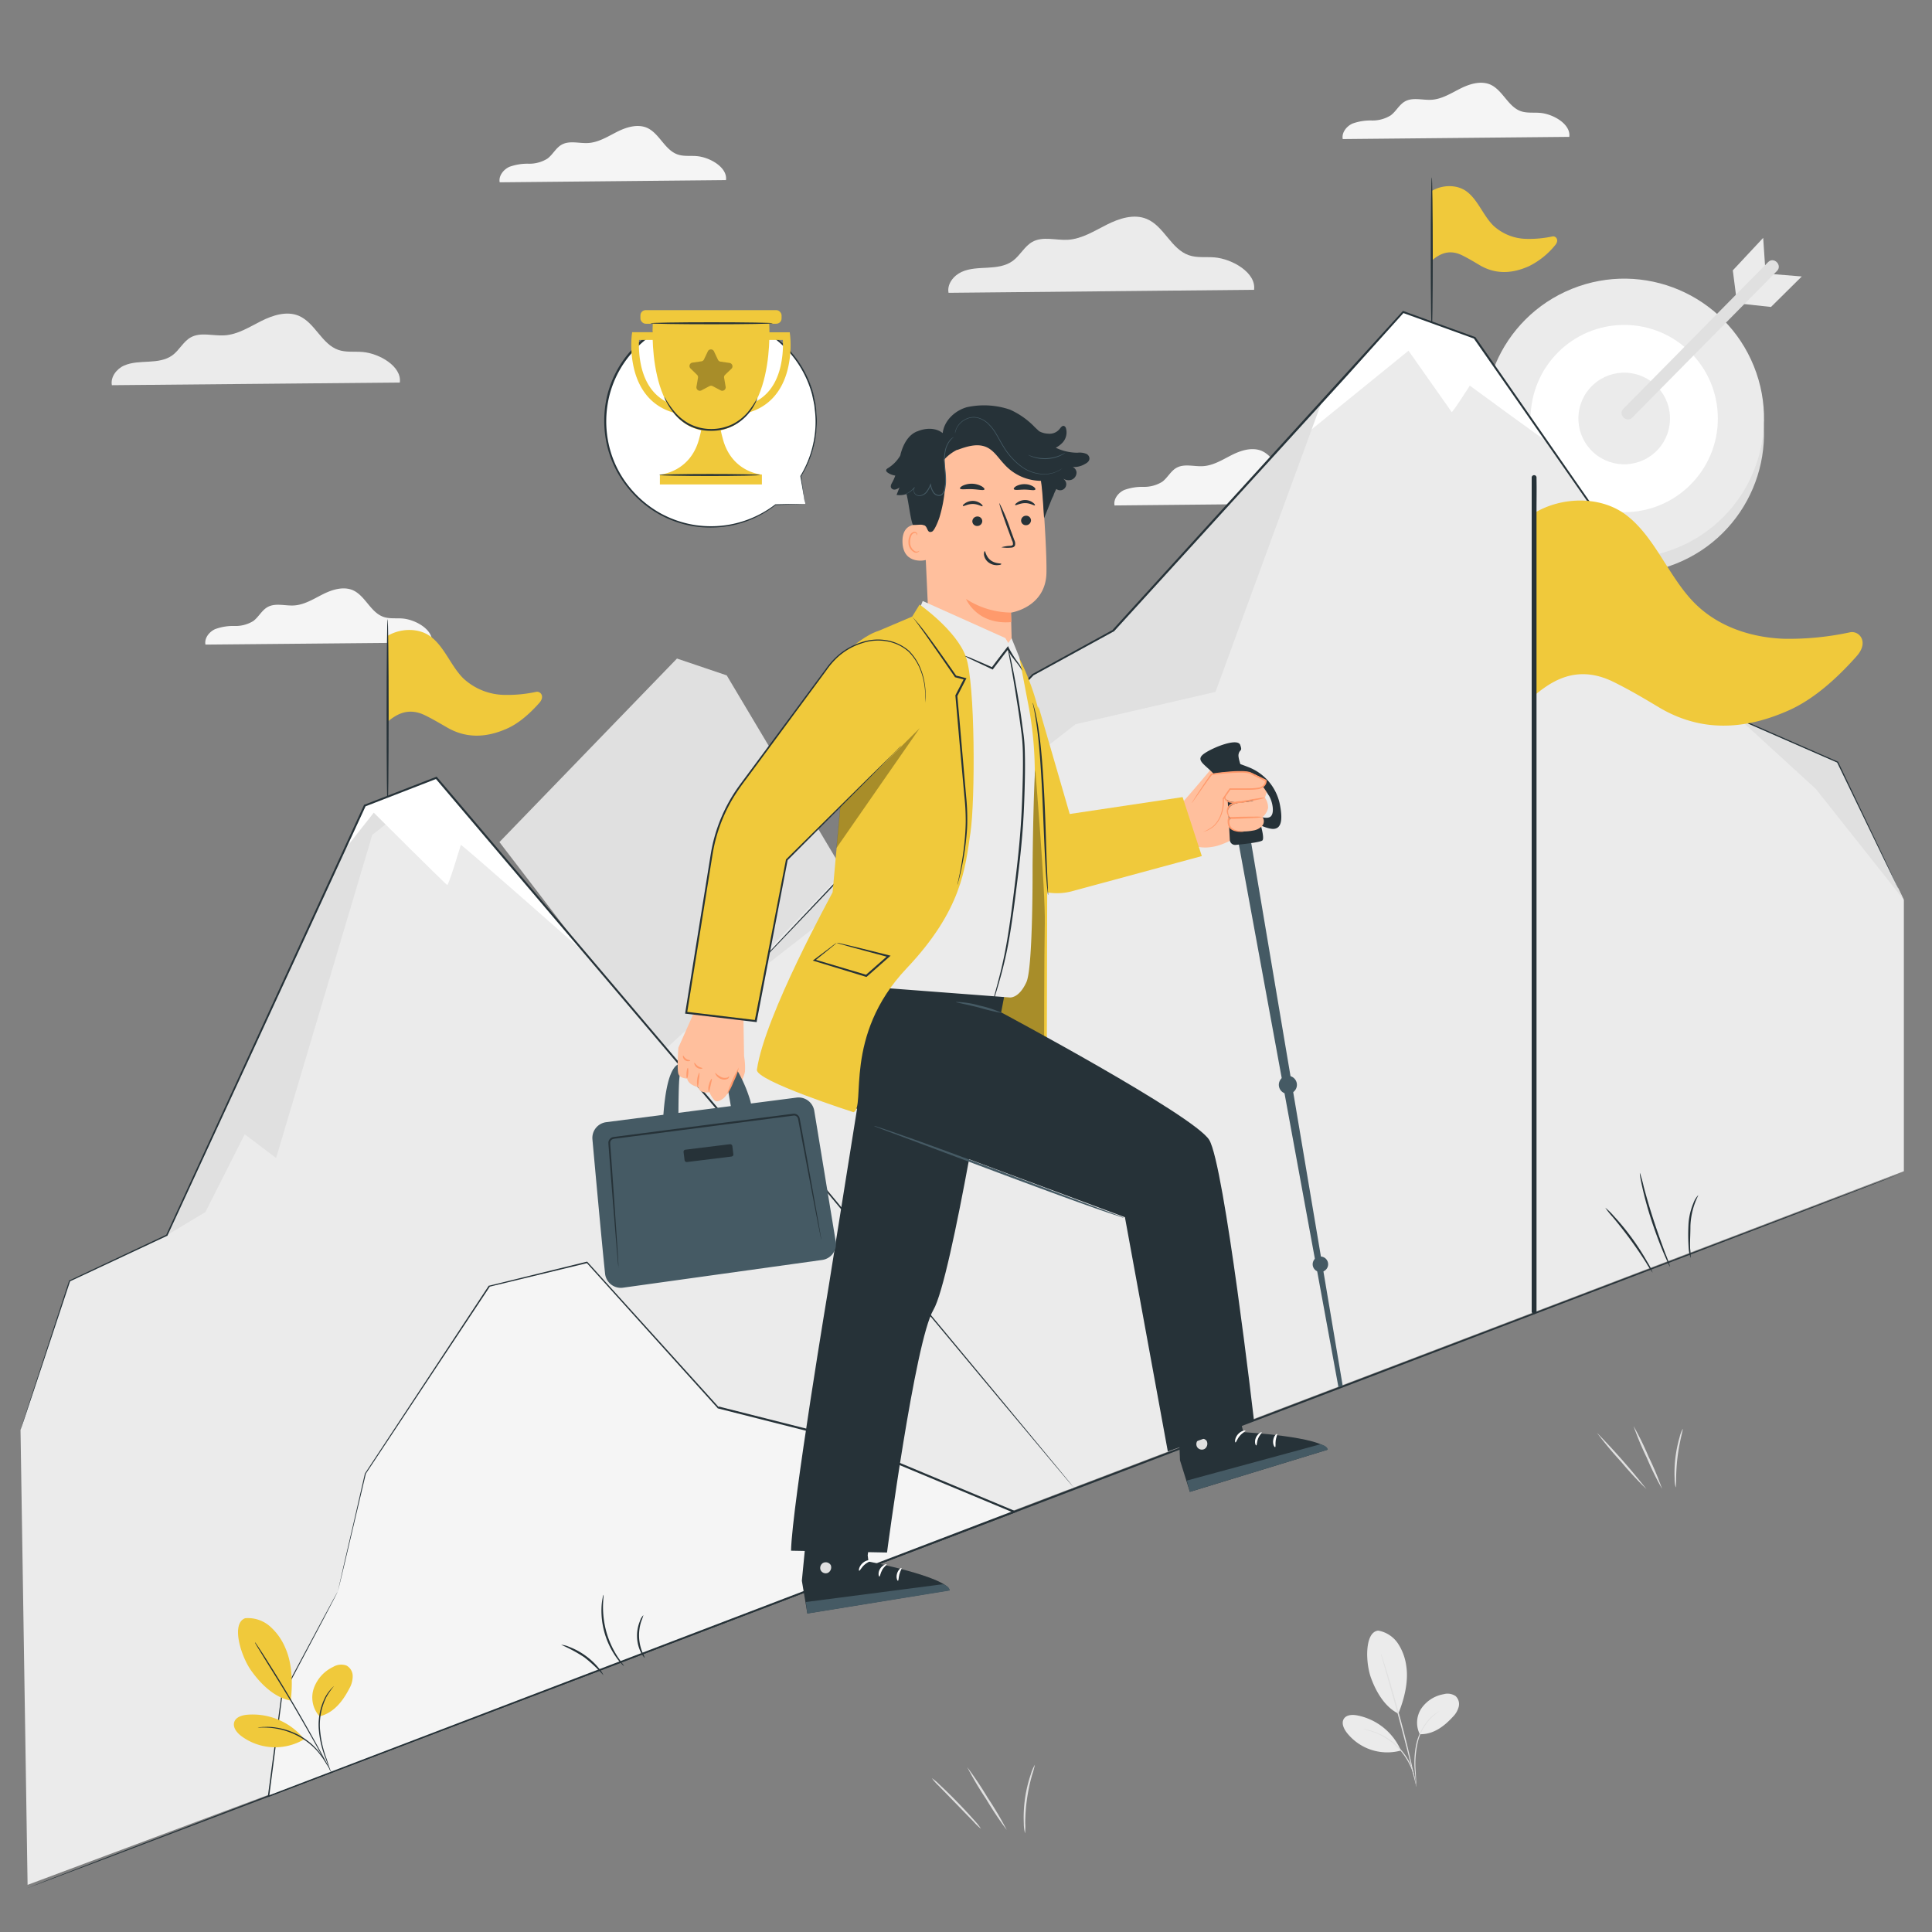 
<svg xmlns="http://www.w3.org/2000/svg" viewBox="0 0 500 500"><rect x="0" y="0" width="500" height="500" fill="#808080" stroke="none"/><g id="freepik--background-complete--inject-19"><path d="M356.7,422a7.8,7.8,0,0,1,5.1,3.35,13.85,13.85,0,0,1,2.15,5.85c.61,4-.53,8.53-2.06,12.28-4.05-2-6.16-6.74-7.07-9.23-1.45-3.94-1.68-11.93,1.88-12.25" style="fill:#ebebeb"></path><path d="M367.44,448.81a6.67,6.67,0,0,1,.41-6.67,8.85,8.85,0,0,1,5.76-3.68,3.72,3.72,0,0,1,3.1.49,2.82,2.82,0,0,1,.8,2.77,5.73,5.73,0,0,1-1.51,2.59c-2.35,2.55-5.09,4.59-8.56,4.5" style="fill:#ebebeb"></path><path d="M366.49,461.87a4.16,4.16,0,0,1-.1-.83c-.05-.59-.12-1.35-.2-2.27a23.64,23.64,0,0,1,.36-7.5,14.23,14.23,0,0,1,3.51-6.6,9.53,9.53,0,0,1,1.78-1.44,5.16,5.16,0,0,1,.54-.31c.12-.06.19-.09.2-.08a13.19,13.19,0,0,0-5.75,8.5,25.28,25.28,0,0,0-.43,7.42c.05,1,.09,1.73.1,2.27A5,5,0,0,1,366.49,461.87Z" style="fill:#e0e0e0"></path><path d="M357.41,428a1.61,1.61,0,0,1,.13.34l.34,1c.28.86.67,2.1,1.15,3.65.94,3.08,2.19,7.36,3.47,12.12s2.32,9.1,3,12.25c.36,1.57.64,2.85.83,3.73.08.42.15.76.2,1a1.89,1.89,0,0,1,.05.36,2.93,2.93,0,0,1-.11-.35c-.06-.26-.15-.59-.25-1-.23-.91-.54-2.17-.92-3.71-.77-3.13-1.85-7.45-3.13-12.21s-2.49-9-3.38-12.14l-1.06-3.68c-.12-.41-.21-.74-.28-1A1.9,1.9,0,0,1,357.41,428Z" style="fill:#e0e0e0"></path><path d="M362.42,452.72a15.58,15.58,0,0,0-11.2-8.78c-1.23-.23-2.75-.18-3.43.88s-.08,2.46.67,3.48a13.3,13.3,0,0,0,14,4.76" style="fill:#ebebeb"></path><path d="M352.76,447.48a3.7,3.7,0,0,1,.77.12,7.21,7.21,0,0,1,.9.2c.34.1.75.19,1.17.35s.9.32,1.38.55a14.55,14.55,0,0,1,1.51.78,17,17,0,0,1,3.12,2.34,16.44,16.44,0,0,1,2.46,3,13.93,13.93,0,0,1,.82,1.49,11.53,11.53,0,0,1,.58,1.36,11.2,11.2,0,0,1,.38,1.17,5.84,5.84,0,0,1,.21.89,3.65,3.65,0,0,1,.12.78c-.06,0-.24-1.1-.9-2.76a11,11,0,0,0-.61-1.33,13.76,13.76,0,0,0-.83-1.46,17.46,17.46,0,0,0-2.43-3,18.8,18.8,0,0,0-3.05-2.32c-.52-.29-1-.57-1.49-.79s-.93-.4-1.34-.57C353.85,447.72,352.74,447.54,352.76,447.48Z" style="fill:#e0e0e0"></path><path d="M426.11,385.39a91.35,91.35,0,0,1-6.6-7.12,94.08,94.08,0,0,1-6.21-7.46,182.13,182.13,0,0,1,12.81,14.58Z" style="fill:#e0e0e0"></path><path d="M430.14,385.31a74.19,74.19,0,0,1-3.93-8,76.51,76.51,0,0,1-3.45-8.25,76.16,76.16,0,0,1,3.92,8A77.35,77.35,0,0,1,430.14,385.31Z" style="fill:#e0e0e0"></path><path d="M435.49,369.8c.16,0-.88,3.32-1.37,7.51s-.29,7.61-.45,7.62a7.83,7.83,0,0,1-.28-2.24,32.59,32.59,0,0,1,.21-5.45,33.33,33.33,0,0,1,1.09-5.33A8,8,0,0,1,435.49,369.8Z" style="fill:#e0e0e0"></path><path d="M253.88,473.28a13.76,13.76,0,0,1-1.94-1.85c-1.28-1.31-2.81-2.88-4.49-4.62l-4.5-4.62a15.41,15.41,0,0,1-1.79-2,13,13,0,0,1,2.05,1.73c1.21,1.12,2.85,2.71,4.61,4.52s3.3,3.49,4.39,4.73A13.81,13.81,0,0,1,253.88,473.28Z" style="fill:#e0e0e0"></path><path d="M260.56,473.61a91.51,91.51,0,0,1-5.34-8,89.38,89.38,0,0,1-4.91-8.28,91.63,91.63,0,0,1,5.35,8A88.31,88.31,0,0,1,260.56,473.61Z" style="fill:#e0e0e0"></path><path d="M267.83,456.71a19.46,19.46,0,0,1-.7,2.56,46.42,46.42,0,0,0-1.8,12.56,18.43,18.43,0,0,1-.05,2.65,10.56,10.56,0,0,1-.32-2.65,34.66,34.66,0,0,1,1.82-12.67A10.09,10.09,0,0,1,267.83,456.71Z" style="fill:#e0e0e0"></path><circle cx="420.35" cy="112.31" r="36.17" transform="translate(-11.48 165.54) rotate(-21.99)" style="fill:#e0e0e0"></circle><circle cx="420.35" cy="108.32" r="36.17" transform="translate(-9.98 165.25) rotate(-21.99)" style="fill:#ebebeb"></circle><circle cx="420.35" cy="108.32" r="24.23" style="fill:#fff"></circle><circle cx="420.35" cy="108.32" r="11.86" transform="translate(59.08 348.96) rotate(-48.12)" style="fill:#ebebeb"></circle><polygon points="449.44 77.69 448.45 69.97 456.31 61.56 456.87 69.89 449.44 77.69" style="fill:#ebebeb"></polygon><polygon points="466.3 71.55 458.33 70.9 450.34 78.58 458.33 79.44 466.3 71.55" style="fill:#ebebeb"></polygon><path d="M457.59,67.83,444.91,80.68l-20.13,20.4c-1.55,1.56-3.09,3.13-4.63,4.69s.82,3.78,2.29,2.29L435.13,95.2l20.13-20.39q2.31-2.36,4.63-4.69c1.46-1.49-.83-3.78-2.3-2.29Z" style="fill:#e0e0e0"></path><path d="M324.55,75c.6-4.39-5.6-8-10.26-8.39-2.23-.17-4.54.17-6.64-.57-4.57-1.59-6.39-7.48-10.84-9.36-3.33-1.41-7.16-.16-10.39,1.47s-6.42,3.67-10,3.9c-3.14.2-6.55-1-9.29.57-2,1.14-3.12,3.49-5,4.88s-4.25,1.65-6.54,1.78-4.65.14-6.74,1.1-3.8,3.15-3.37,5.4Z" style="fill:#ebebeb"></path><path d="M103.47,99c.57-4.15-5.27-7.55-9.67-7.91-2.09-.17-4.27.15-6.25-.54-4.3-1.5-6-7-10.22-8.82-3.13-1.32-6.74-.15-9.78,1.38s-6,3.46-9.45,3.68c-3,.19-6.16-.91-8.75.53-1.92,1.08-2.93,3.3-4.71,4.61s-4,1.55-6.16,1.67-4.38.14-6.35,1-3.58,3-3.18,5.09Z" style="fill:#ebebeb"></path><path d="M187.88,46.61c.45-3.26-4.15-5.93-7.6-6.21-1.65-.14-3.36.12-4.92-.43-3.38-1.18-4.73-5.54-8-6.93-2.46-1-5.3-.12-7.69,1.09s-4.75,2.71-7.42,2.88c-2.33.15-4.85-.71-6.88.43-1.52.84-2.31,2.59-3.71,3.62a8.84,8.84,0,0,1-4.84,1.31,13.72,13.72,0,0,0-5,.81c-1.54.71-2.82,2.34-2.5,4Z" style="fill:#f5f5f5"></path><path d="M111.76,166.28c.45-3.25-4.15-5.93-7.6-6.21-1.65-.13-3.36.12-4.92-.42-3.38-1.18-4.73-5.55-8-6.94-2.46-1-5.3-.11-7.69,1.09s-4.76,2.72-7.43,2.89c-2.32.15-4.84-.72-6.87.42-1.52.84-2.31,2.59-3.71,3.62A8.76,8.76,0,0,1,60.67,162a13.52,13.52,0,0,0-5,.82c-1.54.7-2.82,2.34-2.5,4Z" style="fill:#f5f5f5"></path><path d="M406.13,35.42c.45-3.26-4.15-5.94-7.6-6.21-1.65-.14-3.36.11-4.92-.43-3.38-1.18-4.73-5.54-8-6.93-2.46-1-5.3-.12-7.69,1.08s-4.75,2.72-7.42,2.89c-2.33.15-4.85-.71-6.88.42-1.52.85-2.31,2.59-3.71,3.62A8.85,8.85,0,0,1,355,31.18a13.72,13.72,0,0,0-5,.81c-1.54.71-2.82,2.34-2.5,4Z" style="fill:#f5f5f5"></path><path d="M347,130.24c.45-3.26-4.15-5.93-7.6-6.21-1.65-.13-3.36.12-4.92-.43-3.38-1.17-4.73-5.54-8-6.93-2.47-1-5.31-.12-7.7,1.09s-4.75,2.71-7.42,2.88c-2.33.15-4.85-.71-6.88.43-1.51.84-2.31,2.59-3.7,3.62a8.89,8.89,0,0,1-4.84,1.31,13.78,13.78,0,0,0-5,.81c-1.54.71-2.82,2.34-2.5,4Z" style="fill:#f5f5f5"></path><polygon points="129.25 217.93 175.2 170.43 188.08 174.79 233.13 250.39 259.78 264.02 282.58 330.31 212.6 326.69 129.25 217.93" style="fill:#e0e0e0"></polygon></g><g id="freepik--Floor--inject-19"><path d="M491.89,303.76c.05.13-108.49,41.65-242.4,92.71S6.93,488.84,6.87,488.7,115.34,447.06,249.3,396,491.84,303.62,491.89,303.76Z" style="fill:#263238"></path></g><g id="freepik--Moutains--inject-19"><path d="M401.76,61.19a28.16,28.16,0,0,1-6.59.63,12.94,12.94,0,0,1-8.71-3.45c-2.58-2.56-3.91-6.48-6.74-8.7-2.53-2-6.45-1.9-9.18-.25v18c1.38-1.08,3.94-3.27,7.85-1.35,1.54.76,2.93,1.59,4.42,2.48,4.18,2.51,8.48,2.31,12.88.34a20.23,20.23,0,0,0,6.7-5.34C403.67,62.15,402.66,61,401.76,61.19Z" style="fill:#F0C93B"></path><path d="M370.54,45.87c.14,0,.26,9,.26,20.05s-.12,20-.26,20-.26-9-.26-20S370.39,45.87,370.54,45.87Z" style="fill:#263238"></path><polygon points="475.65 197.4 450.49 186.39 381.67 87.53 363.2 80.85 288.16 163.2 267.32 174.6 189.03 256.04 168.82 274.65 276.79 385.39 492.72 303.11 492.72 232.91 475.65 197.4" style="fill:#ebebeb"></polygon><path d="M381.67,87.53,363.2,80.85l-38.55,42.3,39.87-32.39,11.19,15.89c.4-.13,4.68-6.85,4.68-6.85s20,14.68,19.76,14.28S381.67,87.53,381.67,87.53Z" style="fill:#fff"></path><polygon points="189.38 256.7 278.36 187.43 314.57 179.06 342.06 104.04 288.16 163.2 267.32 174.6 189.38 256.7" style="fill:#e0e0e0"></polygon><polygon points="450.49 186.39 469.93 204.17 492.72 232.91 475.65 197.4 450.49 186.39" style="fill:#e0e0e0"></polygon><path d="M189.38,256.7l.35-.39,1.06-1.14,4.16-4.43L210.76,234l56.4-59.55,0,0,0,0L288,163l-.06,0,60.08-66q7.56-8.31,14.95-16.41l.11-.13.17.06,18.47,6.69.07,0,.05.06,68.76,98.91-.08-.06,25.14,11,.05,0,0,.05,11.61,24.28c1.32,2.8,2.34,4.95,3,6.41.33.72.59,1.27.77,1.64l.25.57s-.11-.18-.29-.55l-.8-1.63-3.11-6.38-11.72-24.22.07.07-25.17-11-.05,0,0,0c-18-25.89-42-60.19-68.88-98.81l.12.09-18.47-6.68.28-.07L348.44,97.43l-60.11,65.93,0,0,0,0L267.43,174.8l.06-.05L211,234.17l-15.9,16.66-4.21,4.38-1.08,1.12Z" style="fill:#263238"></path><path d="M138.77,179.05a35.37,35.37,0,0,1-8.13.79,16,16,0,0,1-10.72-4.26c-3.18-3.15-4.81-8-8.3-10.71-3.12-2.46-7.94-2.33-11.31-.31v22.21c1.71-1.34,4.86-4,9.67-1.66,1.9.93,3.62,1.95,5.45,3,5.14,3.09,10.44,2.84,15.85.42,2-.9,4.81-2.7,8.26-6.58C141.11,180.23,139.88,178.84,138.77,179.05Z" style="fill:#F0C93B"></path><path d="M100.31,160.19c.15,0,.27,11.05.27,24.69s-.12,24.68-.27,24.68-.26-11.05-.26-24.68S100.17,160.19,100.31,160.19Z" style="fill:#263238"></path><polygon points="208.77 301.92 187.94 289.68 112.89 201.3 94.42 208.47 43.17 319.68 18.02 331.49 5.31 370.05 7.14 487.8 77.55 461.48 277.91 384.96 208.77 301.92" style="fill:#ebebeb"></polygon><polygon points="43.17 319.68 53.17 313.67 63.33 293.55 71.46 299.69 96.35 216.05 113.82 202.26 112.89 201.3 94.42 208.47 43.17 319.68" style="fill:#e0e0e0"></polygon><path d="M94.42,208.47l18.47-7.17,38.55,45.4s-31.77-28.06-32.18-28.06c0,0-3.13,10.52-3.53,10.38s-19-18.7-19-18.7l-7.55,9.57Z" style="fill:#fff"></path><path d="M277.91,385s-.45-.5-1.29-1.49l-3.71-4.41c-3.25-3.87-8-9.55-14.06-16.79L208.6,302.06l.06.05-20.84-12.22,0,0,0,0c-18.94-22.28-40.34-47.48-62.92-74.06L112.7,201.46l.29.08-18.48,7.17.14-.14C74.74,251.73,57,290.26,43.34,319.76l0,.06-.06,0L18.08,331.63l.08-.09-9.43,28.4c-1.1,3.28-1.95,5.81-2.52,7.53l-.66,1.93c-.15.44-.24.65-.24.65s.06-.22.2-.66.35-1.09.62-1.95l2.45-7.55c2.16-6.61,5.31-16.25,9.3-28.44l0-.06.05,0,25.14-11.85-.08.09L94.19,208.36l0-.09.1,0,18.47-7.18L113,201l.12.14,12.15,14.3,62.87,74.1-.06,0,20.83,12.25,0,0,0,0,50.11,60.33L273,379l3.66,4.44Z" style="fill:#263238"></path></g><g id="freepik--Rock--inject-19"><polygon points="87.44 411.87 94.57 381.32 126.63 332.82 151.97 326.62 185.92 364.24 216.15 371.88 262.47 391.21 69.53 464.81 72.9 439.2 87.44 411.87" style="fill:#f5f5f5"></polygon><path d="M87.44,411.86s-.31.62-.93,1.82L83.73,419,73,439.26v0c-.94,7.27-2.06,15.89-3.33,25.61l-.22-.17,185.58-70.9,7.32-2.79v.48l-46.32-19.33h0l-30.22-7.66h-.07l0-.06-33.93-37.63.21.06L126.68,333l.12-.08L94.68,381.39v0l-5.36,22.71c-.62,2.56-1.08,4.51-1.4,5.83s-.49,2-.49,2,.13-.67.43-2,.75-3.28,1.33-5.86c1.2-5.16,3-12.8,5.25-22.72v0l32-48.54,0-.06.08,0,25.33-6.22.12,0,.09.09,34,37.6L186,364l30.23,7.64h0L262.57,391l.6.25-.61.24-7.33,2.79L69.59,465l-.26.1,0-.27c1.29-9.72,2.44-18.34,3.41-25.6v-.05l10.82-20.23c1.25-2.3,2.2-4.06,2.84-5.26S87.44,411.86,87.44,411.86Z" style="fill:#263238"></path></g><g id="freepik--Plants--inject-19"><path d="M415.44,312.55a16.13,16.13,0,0,1,2.2,2.14,63.21,63.21,0,0,1,4.7,5.72,65.29,65.29,0,0,1,4,6.21,14.37,14.37,0,0,1,1.37,2.75,22.75,22.75,0,0,1-1.68-2.56c-1-1.59-2.45-3.77-4.15-6.09s-3.34-4.35-4.55-5.79A22.28,22.28,0,0,1,415.44,312.55Z" style="fill:#263238"></path><path d="M424.4,303.52a35.28,35.28,0,0,1,1,3.61c.59,2.24,1.46,5.31,2.56,8.67s2.2,6.36,3,8.52a32.27,32.27,0,0,1,1.27,3.54,3.4,3.4,0,0,1-.49-.89c-.28-.58-.66-1.44-1.12-2.51-.91-2.14-2.07-5.13-3.18-8.5s-1.92-6.48-2.42-8.74c-.25-1.14-.44-2.06-.54-2.7A3.57,3.57,0,0,1,424.4,303.52Z" style="fill:#263238"></path><path d="M439.5,309.31c.07,0-.42.84-.93,2.25a19.34,19.34,0,0,0-1.09,5.7c0,2.29-.16,4.4-.07,5.88a20.1,20.1,0,0,1,.15,2.44,8.19,8.19,0,0,1-.52-2.41,50.37,50.37,0,0,1-.08-5.93,16.66,16.66,0,0,1,1.27-5.82A6,6,0,0,1,439.5,309.31Z" style="fill:#263238"></path><path d="M156.17,433.56a38.08,38.08,0,0,0-4.95-4.65,38.67,38.67,0,0,0-6-3.24,5.81,5.81,0,0,1,2,.5,18.2,18.2,0,0,1,4.31,2.32,17.94,17.94,0,0,1,3.55,3.36A6,6,0,0,1,156.17,433.56Z" style="fill:#263238"></path><path d="M156.18,412.74c.09,0-.09,1.11-.12,2.89a24.22,24.22,0,0,0,.91,6.85,23.68,23.68,0,0,0,2.87,6.29c1,1.49,1.7,2.33,1.63,2.39a2.76,2.76,0,0,1-.58-.53,14.37,14.37,0,0,1-1.36-1.65,21,21,0,0,1-3.84-13.37,16,16,0,0,1,.28-2.12A2.32,2.32,0,0,1,156.18,412.74Z" style="fill:#263238"></path><path d="M166.51,418a13.29,13.29,0,0,1-.56,1.6,11.84,11.84,0,0,0-.56,4,11.59,11.59,0,0,0,.82,3.91,11.06,11.06,0,0,1,.66,1.56c-.05,0-.51-.45-1-1.41a9.74,9.74,0,0,1-1-4,9.84,9.84,0,0,1,.74-4.11A3.75,3.75,0,0,1,166.51,418Z" style="fill:#263238"></path><path d="M63.42,418.8a8.6,8.6,0,0,1,6.41,2.07,15.17,15.17,0,0,1,4,5.59c1.83,4.07,1.94,9.21,1.41,13.65-4.88-.91-8.52-5.36-10.22-7.74-2.69-3.76-5.27-12.19-1.59-13.57" style="fill:#F0C93B"></path><path d="M82.7,444.2A7.32,7.32,0,0,1,81.19,437a9.69,9.69,0,0,1,5-5.59,4.07,4.07,0,0,1,3.43-.39,3.1,3.1,0,0,1,1.66,2.71,6.35,6.35,0,0,1-.84,3.2c-1.75,3.39-4.07,6.36-7.78,7.28" style="fill:#F0C93B"></path><path d="M85.5,458.35a5.78,5.78,0,0,1-.35-.85l-.86-2.35a25.51,25.51,0,0,1-1.82-8.07,15.74,15.74,0,0,1,1.8-8.05,11.1,11.1,0,0,1,1.47-2c.19-.22.37-.37.48-.48s.18-.16.19-.15a17,17,0,0,0-1.94,2.79,16.31,16.31,0,0,0-1.68,7.93,27.75,27.75,0,0,0,1.71,8c.34,1,.6,1.82.77,2.39A5,5,0,0,1,85.5,458.35Z" style="fill:#263238"></path><path d="M66,425a3,3,0,0,1,.24.32c.16.25.38.56.64.95.55.83,1.33,2,2.29,3.54,1.91,3,4.49,7.18,7.23,11.87s5.14,9,6.82,12.12c.85,1.56,1.52,2.84,2,3.72l.51,1a1.68,1.68,0,0,1,.16.37,1.74,1.74,0,0,1-.21-.33l-.57-1c-.51-.9-1.2-2.15-2.06-3.67-1.73-3.11-4.15-7.38-6.89-12.07S70.79,433,68.93,430l-2.2-3.59c-.24-.4-.43-.73-.59-1A1.55,1.55,0,0,1,66,425Z" style="fill:#263238"></path><path d="M78.51,449.82A17.15,17.15,0,0,0,64,443.77c-1.38.12-3,.61-3.39,1.94s.64,2.64,1.73,3.5a14.68,14.68,0,0,0,16.24,1" style="fill:#F0C93B"></path><path d="M66.71,447.08a4.09,4.09,0,0,1,.85-.1,7.54,7.54,0,0,1,1-.05,12.72,12.72,0,0,1,1.34,0,14.73,14.73,0,0,1,1.63.18,15.9,15.9,0,0,1,1.84.38,18.72,18.72,0,0,1,4,1.57,18.33,18.33,0,0,1,3.5,2.5,18.74,18.74,0,0,1,2.33,2.62c.31.4.52.8.74,1.13a8.49,8.49,0,0,1,.49.89,4,4,0,0,1,.35.79c-.06,0-.58-1.09-1.77-2.67a15,15,0,0,0-1-1.24,16.12,16.12,0,0,0-1.31-1.3,18.82,18.82,0,0,0-3.45-2.43,19.38,19.38,0,0,0-3.92-1.58c-.63-.16-1.23-.31-1.81-.4a14.23,14.23,0,0,0-1.59-.21C67.94,447,66.71,447.15,66.71,447.08Z" style="fill:#263238"></path></g><g id="freepik--Flag--inject-19"><path d="M478.82,163.63a74.71,74.71,0,0,1-17.28,1.68c-8.24-.34-16.66-3-22.8-9.05-6.77-6.7-10.25-17-17.66-22.8-6.64-5.22-16.9-5-24.05-.66V180c3.62-2.83,10.33-8.56,20.55-3.52,4.05,2,7.7,4.15,11.6,6.49,10.93,6.57,22.2,6,33.72.89,4.3-1.91,10.22-5.73,17.56-14C483.8,166.15,481.18,163.18,478.82,163.63Z" style="fill:#F0C93B"></path><path d="M397.65,339.5V132.23c0-2.78.06-5.57,0-8.36v-.35a.63.63,0,0,0-1.25,0V330.14c0,2.95,0,5.91,0,8.86v.5a.63.63,0,0,0,1.25,0Z" style="fill:#263238"></path></g><g id="freepik--speech-bubble--inject-19"><path d="M208.42,130.42l-1.13-7.09a27.39,27.39,0,1,0-6.55,7.3h0Z" style="fill:#fff"></path><path d="M208.42,130.42l-.48,0-1.46.07-5.75.23a.1.1,0,0,1-.11-.1.14.14,0,0,1,0-.07h0l.15.14a27.1,27.1,0,0,1-12.06,5.42,28.2,28.2,0,0,1-8.74.15,27.61,27.61,0,0,1-9.41-3.18,28.23,28.23,0,0,1-8.32-7.16,27.13,27.13,0,0,1-5.15-10.7,28.21,28.21,0,0,1,0-12.63,27,27,0,0,1,6.1-11.74,28.34,28.34,0,0,1,5.07-4.55c.95-.6,1.9-1.21,2.88-1.73l1.51-.71.75-.35.78-.28a28.08,28.08,0,0,1,12.65-1.61,27,27,0,0,1,11.34,3.89,28.11,28.11,0,0,1,8.12,7.52,27.68,27.68,0,0,1,4.25,9c.16.77.32,1.53.47,2.28s.18,1.49.27,2.22a25.16,25.16,0,0,1,.06,4.24,27.24,27.24,0,0,1-4,12.54l0-.07c.34,2.29.6,4.07.78,5.3.08.58.15,1,.19,1.36s.06.45.06.45,0-.17-.1-.48-.14-.79-.24-1.38c-.21-1.21-.51-3-.9-5.22a.19.19,0,0,1,0-.07,27.29,27.29,0,0,0,3.89-12.45,24.68,24.68,0,0,0-.09-4.19c-.09-.71-.13-1.45-.28-2.19s-.31-1.48-.48-2.24A27.12,27.12,0,0,0,198,85.93a26.36,26.36,0,0,0-11.14-3.79,27.48,27.48,0,0,0-12.42,1.59l-.76.27-.74.35-1.48.7c-1,.51-1.89,1.11-2.83,1.7a28.34,28.34,0,0,0-5,4.46,26.56,26.56,0,0,0-6,11.52,27.73,27.73,0,0,0-.06,12.39,26.61,26.61,0,0,0,5,10.53,27.78,27.78,0,0,0,8.16,7.07,27.44,27.44,0,0,0,9.26,3.18,27.88,27.88,0,0,0,8.63-.1,27.39,27.39,0,0,0,12-5.25.11.11,0,0,1,.15,0,.1.1,0,0,1,0,.13v0l-.08-.17,5.68-.11,1.49,0Z" style="fill:#263238"></path><path d="M199,83H169c-.1.26-2.1,28.14,15,28.67C201.12,111.13,199.12,83.25,199,83Z" style="fill:#F0C93B"></path><rect x="165.74" y="80.26" width="36.53" height="3.52" rx="1.36" style="fill:#F0C93B"></rect><path d="M174.63,106.87c-5.41-1.42-9.06-5.36-10.54-11.41a26.55,26.55,0,0,1-.6-8.62l.11-.86h7.69v2h-5.91a25.25,25.25,0,0,0,.64,7.1c1.32,5.34,4.39,8.68,9.11,9.92Z" style="fill:#F0C93B"></path><path d="M193.34,106.87l-.5-1.9c4.75-1.24,7.82-4.6,9.13-10a25.21,25.21,0,0,0,.63-7h-5.91V86h7.69l.11.86a26.39,26.39,0,0,1-.61,8.62C202.41,101.51,198.76,105.45,193.34,106.87Z" style="fill:#F0C93B"></path><path d="M187,113.31a29.17,29.17,0,0,1-1-6h-4a29.17,29.17,0,0,1-1,6c-2.23,9-10.22,9.51-10.22,9.51v2.55h26.4v-2.55S189.23,122.33,187,113.31Z" style="fill:#F0C93B"></path><path d="M200,83.66c0,.14-7.1.26-15.84.26s-15.84-.12-15.84-.26,7.09-.26,15.84-.26S200,83.52,200,83.66Z" style="fill:#263238"></path><path d="M196,103a5.82,5.82,0,0,1-.43,1.15,14.62,14.62,0,0,1-1.81,2.83,12.81,12.81,0,0,1-3.89,3.14,12.58,12.58,0,0,1-5.95,1.37A12.26,12.26,0,0,1,178,110a12.73,12.73,0,0,1-3.76-3.28,17.63,17.63,0,0,1-1.82-2.82,4.75,4.75,0,0,1-.49-1.12c.09-.06.82,1.55,2.59,3.71a13.31,13.31,0,0,0,3.71,3.09,12.11,12.11,0,0,0,5.69,1.44,12.49,12.49,0,0,0,5.73-1.28,13,13,0,0,0,3.82-3A24.48,24.48,0,0,0,196,103Z" style="fill:#263238"></path><path d="M184.81,91l1,2.11a.88.88,0,0,0,.67.48l2.33.34a.88.88,0,0,1,.49,1.5L187.65,97a.86.86,0,0,0-.25.78l.4,2.32a.89.89,0,0,1-1.29.93l-2.08-1.1a.91.91,0,0,0-.82,0l-2.08,1.1a.89.89,0,0,1-1.29-.93l.4-2.32a.86.86,0,0,0-.25-.78l-1.69-1.65a.88.88,0,0,1,.49-1.5l2.33-.34a.88.88,0,0,0,.67-.48l1-2.11A.88.88,0,0,1,184.81,91Z" style="opacity:0.3"></path><path d="M196.71,122.93c0,.14-5.85.26-13.06.26s-13.06-.12-13.06-.26,5.84-.26,13.06-.26S196.71,122.78,196.71,122.93Z" style="fill:#263238"></path></g><g id="freepik--Character--inject-19"><path d="M321.89,215.25c.32,0,4-.37,4.76-1.41a2.58,2.58,0,0,0,.08-2.4,4.19,4.19,0,0,0,1.45-2.33,4.46,4.46,0,0,0-.81-2.66l.36-1.19a2.43,2.43,0,0,0-.32-2.52,4.49,4.49,0,0,1-1.65-2.16c-.36-1.3-4.42-1.84-6.39-2.23s-4.61-.95-6.63,1.5c-2.71,3.29-7.29,8.48-7.29,8.48l3.86,10.54s1.73,1,5.58.07A19.7,19.7,0,0,0,321.89,215.25Z" style="fill:#ffbf9d"></path><polygon points="319.63 213.19 346.39 359.01 347.49 358.64 322.56 210.73 319.63 213.19" style="fill:#455a64"></polygon><path d="M317.75,207.52s-1.94-5.6-4.17-7.79-4.23-3.16-1.81-4.79,8.51-4,9.19-2.16-.17,1-.43,2.49,2.54,7.95,3.35,10.6,3.88,11,2.77,11.68c-.79.47-4.72.9-6.87,1.11a1.37,1.37,0,0,1-1.5-1.29Z" style="fill:#263238"></path><path d="M331.29,208.51a13.13,13.13,0,0,0-7.88-9.85c-5-2-4.32-1.21-4.32-1.21l-.56,2.11c6.43-.28,9,5.08,9.78,6.22,1,1.43,1.7,4.86.38,5.64s-4.26-.76-4.26-.76l-1.67,1.24s4.62,2.63,6.71,2.62S332,212.33,331.29,208.51Z" style="fill:#263238"></path><path d="M335.64,280.67a2.34,2.34,0,1,1-2.42-2.26A2.35,2.35,0,0,1,335.64,280.67Z" style="fill:#455a64"></path><path d="M343.72,327.19a2,2,0,1,1-2.1-2A2,2,0,0,1,343.72,327.19Z" style="fill:#455a64"></path><path d="M326.29,206.66a17.63,17.63,0,0,1-4.05.93c-.64.07-1.28.1-1.92.23a3.9,3.9,0,0,0-1.76.75,2.24,2.24,0,0,0-.88,1.65,1.57,1.57,0,0,0,1,1.51,1.46,1.46,0,0,0-.72,1.71,2.26,2.26,0,0,0,1.37,1.4,5.55,5.55,0,0,0,2,.33,13.52,13.52,0,0,0,3-.23,4,4,0,0,0,2.28-1.17,1.85,1.85,0,0,0,.08-2.37,2.78,2.78,0,0,0,1-1.76" style="fill:#ffbf9d"></path><path d="M318.05,207.32a1.92,1.92,0,0,1-1.15-1.87c.11-.9,1-1.49,1.85-1.82a19,19,0,0,1,6.39-.91l1.05.63a5,5,0,0,1,.5,1.35,1.62,1.62,0,0,1-.33,1.35,2.47,2.47,0,0,1-1.22.6,18.86,18.86,0,0,1-4.12.91A7.21,7.21,0,0,1,318.05,207.32Z" style="fill:#ffbf9d"></path><path d="M326.73,211.44a11,11,0,0,0-2.19-.09c-1.35,0-3.22,0-5.28.09l-.77,0-.23,0a.56.56,0,0,0-.26.15,1,1,0,0,0-.24.42,3.36,3.36,0,0,0,.08,1.5,1.91,1.91,0,0,0,.78,1.13,3.14,3.14,0,0,0,1.06.47,5.6,5.6,0,0,0,1.62.18c.39,0,.6-.05.59-.08s-.85,0-2.11-.41a2,2,0,0,1-1.52-1.39,2.75,2.75,0,0,1-.06-1.27.38.38,0,0,1,.11-.22c.07-.05,0,0,.2,0l.77,0c2.06-.06,3.92-.15,5.27-.23A10.28,10.28,0,0,0,326.73,211.44Z" style="fill:#ff9a6c"></path><path d="M327.37,206.45a7.69,7.69,0,0,0-1.83.17c-1.12.16-2.68.42-4.4.72H321a5,5,0,0,0-2.51.72,2.15,2.15,0,0,0-1,1.9,2.64,2.64,0,0,0,.49,1.36c.2.27.35.39.37.37s-.07-.18-.21-.46a2.77,2.77,0,0,1-.32-1.27,1.83,1.83,0,0,1,.9-1.55,4.8,4.8,0,0,1,2.29-.61h.22c1.71-.31,3.26-.62,4.37-.86A7.48,7.48,0,0,0,327.37,206.45Z" style="fill:#ff9a6c"></path><path d="M327.41,202.74a14.85,14.85,0,0,0-2.57,1l.07,0c-1.47,0-3.46,0-5.64,0l-1.4,0h-.11l-.06.07a4.39,4.39,0,0,0-.8,1.29,2.16,2.16,0,0,0-.07,1.44,1.58,1.58,0,0,0,.89,1,3.36,3.36,0,0,0,1,.24,6,6,0,0,0,1.49-.06c.34-.06.53-.12.52-.15s-.77.07-2-.09c-.57-.08-1.39-.28-1.59-1a2.58,2.58,0,0,1,.82-2.28l-.16.07,1.41,0c2.18,0,4.16-.06,5.64-.12H325A15.2,15.2,0,0,0,327.41,202.74Z" style="fill:#ff9a6c"></path><path d="M308.49,207.81s4.94-7.39,5.18-7.51,8.15-1.14,10-.34,4,1.94,4,1.94.27,2-2.88,2.18-6.42.07-6.42.07l-1.72,2.52s.7,6.74-5.27,8.64" style="fill:#ffbf9d"></path><path d="M311.35,215.31a7.05,7.05,0,0,0,.75-.24,4.52,4.52,0,0,0,.86-.4A6.92,6.92,0,0,0,314,214a7.35,7.35,0,0,0,2-2.82,10.19,10.19,0,0,0,.72-4.48l0,.12,1.74-2.51-.16.09c1.52,0,3.13,0,4.82,0a18.15,18.15,0,0,0,2.6-.18,3.24,3.24,0,0,0,1.28-.56,2,2,0,0,0,.78-1.23,1.73,1.73,0,0,0,0-.51v-.11l-.11,0-2.19-1.06-1.07-.52a7.29,7.29,0,0,0-1.09-.47,9.72,9.72,0,0,0-2.31-.2c-.75,0-1.47,0-2.18.07-1.42.1-2.75.24-4,.4l-.93.14-.23,0-.14,0-.13.12c-.11.14-.19.24-.28.37l-.95,1.38c-1.2,1.76-2.14,3.21-2.79,4.21l-.73,1.16a2.42,2.42,0,0,0-.23.42,2.39,2.39,0,0,0,.3-.37l.8-1.12,2.89-4.13,1-1.36.26-.33v0h0s0,0,0-.08c.05.1.05.07.05.07h.06l.21,0,.91-.13c1.24-.15,2.58-.27,4-.35.71,0,1.43-.07,2.16-.07a9.92,9.92,0,0,1,2.19.2,7.71,7.71,0,0,1,1,.46l1.06.52,2.17,1.05-.11-.16a1.25,1.25,0,0,1,0,.37,2,2,0,0,1-1.74,1.45,17.38,17.38,0,0,1-2.52.18c-1.67,0-3.28,0-4.79,0h-.11l-.06.08c-.59.88-1.17,1.72-1.71,2.53l0,.05v.07a10.09,10.09,0,0,1-.64,4.33,7.3,7.3,0,0,1-1.9,2.77A12.44,12.44,0,0,1,311.35,215.31Z" style="fill:#ff9a6c"></path><path d="M306.06,206.29l-29.22,4.37-8.07-27.83L259,224.47l6,4.08a15.24,15.24,0,0,0,12.8,2l33.23-9Z" style="fill:#F0C93B"></path><path d="M258,166.9l2.8.13,1.58.65a64.92,64.92,0,0,1,8.22,28.66l.47,10.78-.16,67.9-23-3.18L245,252.12Z" style="fill:#F0C93B"></path><path d="M270.22,270.18s0-22.63.17-31.22-2.46-39.68-2.46-39.68-9.67,63.33-9.33,63.43S270.22,270.18,270.22,270.18Z" style="opacity:0.3"></path><path d="M267.27,181.86a2.56,2.56,0,0,1,.17.48c.1.38.23.84.38,1.4.3,1.24.67,3,1,5.28.68,4.48,1.14,10.73,1.47,17.63s.47,13.14.65,17.66c.1,2.2.18,4,.24,5.35,0,.58.05,1.06.07,1.45a2.45,2.45,0,0,1,0,.51,1.76,1.76,0,0,1-.1-.5c0-.39-.1-.87-.16-1.45-.13-1.26-.27-3.08-.41-5.34-.27-4.52-.49-10.77-.8-17.66s-.73-13.12-1.31-17.6c-.28-2.24-.59-4-.82-5.28l-.3-1.43A1.57,1.57,0,0,1,267.27,181.86Z" style="fill:#263238"></path><path d="M226.16,390l-1.6,12.51.2,1.61s20.2,3.95,21,7.43l-36.82,6-1.42-8.45,2-20.61Z" style="fill:#263238"></path><path d="M213.12,404.42a1.52,1.52,0,0,0-.76,1.88,1.45,1.45,0,0,0,1.86.77,1.6,1.6,0,0,0,.79-2,1.5,1.5,0,0,0-2-.58" style="fill:#e0e0e0"></path><path d="M208.93,417.6l-.38-3L244,410s1.76.45,1.76,1.63Z" style="fill:#455a64"></path><path d="M225.33,403.87c0,.18-.86.41-1.65,1.13s-1.14,1.56-1.32,1.51-.08-1.12.9-2S225.34,403.7,225.33,403.87Z" style="fill:#fff"></path><path d="M229.45,404.84c.07.17-.66.6-1.14,1.46s-.54,1.69-.72,1.71-.46-1,.17-2S229.42,404.67,229.45,404.84Z" style="fill:#fff"></path><path d="M232.4,409.1c-.16.07-.56-.79-.25-1.85s1.07-1.59,1.17-1.45-.33.75-.56,1.62S232.57,409.06,232.4,409.1Z" style="fill:#fff"></path><path d="M321.28,356.46l.1,12.61.42,1.57s20.55,1.19,21.8,4.53l-35.67,10.92-2.55-8.17-.82-20.69Z" style="fill:#263238"></path><path d="M310.3,372.47a1.53,1.53,0,0,0-.5,2,1.46,1.46,0,0,0,1.95.51,1.61,1.61,0,0,0,.52-2.09,1.52,1.52,0,0,0-2.09-.3" style="fill:#e0e0e0"></path><path d="M307.93,386.09l-.78-2.92,34.49-9.37s1.8.2,2,1.37Z" style="fill:#455a64"></path><path d="M322.33,370.28c0,.18-.8.52-1.49,1.34s-.92,1.7-1.1,1.68-.23-1.11.62-2.09S322.31,370.11,322.33,370.28Z" style="fill:#fff"></path><path d="M326.54,370.68c.09.16-.57.69-.94,1.6s-.3,1.75-.47,1.8-.59-.91-.11-2S326.49,370.52,326.54,370.68Z" style="fill:#fff"></path><path d="M330,374.51c-.15.08-.66-.71-.5-1.8s.85-1.72,1-1.6-.23.79-.35,1.69S330.2,374.44,330,374.51Z" style="fill:#fff"></path><path d="M240.6,166.91l-1.72-37.6c-.74-9.34,4.09-17.55,13.45-18h.86a16.75,16.75,0,0,1,16.58,15.53c.59,8.1,1.14,17.05,1.05,21.4-.18,9-9.18,10.31-9.18,10.31s.13,5.47.22,8.1l2.32,6.09-7.45-1.55Z" style="fill:#ffbf9d"></path><path d="M261.64,158.53A21.71,21.71,0,0,1,250,155s2.77,6.78,11.74,6Z" style="fill:#ff9a6c"></path><path d="M266.82,134.64a1.28,1.28,0,0,1-1.25,1.28,1.22,1.22,0,0,1-1.31-1.16,1.28,1.28,0,0,1,1.25-1.29A1.23,1.23,0,0,1,266.82,134.64Z" style="fill:#263238"></path><path d="M267.83,130.78c-.16.16-1.13-.57-2.51-.57s-2.4.67-2.55.5.09-.37.54-.69a3.48,3.48,0,0,1,2-.61,3.33,3.33,0,0,1,2,.66C267.77,130.4,267.91,130.7,267.83,130.78Z" style="fill:#263238"></path><path d="M254.21,134.84a1.28,1.28,0,0,1-1.25,1.28,1.23,1.23,0,0,1-1.32-1.16,1.29,1.29,0,0,1,1.25-1.29A1.23,1.23,0,0,1,254.21,134.84Z" style="fill:#263238"></path><path d="M254.28,131c-.16.17-1.12-.56-2.5-.57s-2.4.68-2.55.51.09-.38.53-.7a3.58,3.58,0,0,1,2-.61,3.43,3.43,0,0,1,2,.66C254.22,130.61,254.36,130.92,254.28,131Z" style="fill:#263238"></path><path d="M259.16,141.64a9.36,9.36,0,0,1,2.24-.38c.36,0,.69-.1.75-.35a1.78,1.78,0,0,0-.22-1l-1-2.7c-1.42-3.83-2.44-7-2.28-7a47,47,0,0,1,2.85,6.84l1,2.71a2.08,2.08,0,0,1,.18,1.39.9.9,0,0,1-.59.51,2.26,2.26,0,0,1-.6.08A8.91,8.91,0,0,1,259.16,141.64Z" style="fill:#263238"></path><path d="M254.77,126.67c-.2.35-1.53,0-3.16-.07s-3,.19-3.16-.17c-.07-.18.21-.49.78-.77a5.45,5.45,0,0,1,4.81.18C254.6,126.17,254.85,126.51,254.77,126.67Z" style="fill:#263238"></path><path d="M267.92,126.71c-.28.32-1.41,0-2.76,0s-2.5.23-2.76-.1c-.12-.16.06-.47.56-.78a4.51,4.51,0,0,1,2.24-.53,4.27,4.27,0,0,1,2.21.62C267.89,126.24,268.05,126.56,267.92,126.71Z" style="fill:#263238"></path><path d="M239.56,136c-.15-.06-6.16-1.87-6,4.28s6.29,4.73,6.29,4.55S239.56,136,239.56,136Z" style="fill:#ffbf9d"></path><path d="M237.91,142.52s-.11.07-.29.16a1,1,0,0,1-.8,0,2.68,2.68,0,0,1-1.28-2.35,3.62,3.62,0,0,1,.26-1.54,1.21,1.21,0,0,1,.79-.84.53.53,0,0,1,.64.28c.08.17.05.29.08.3s.13-.11.07-.36a.65.65,0,0,0-.25-.38.79.79,0,0,0-.59-.14,1.5,1.5,0,0,0-1.1,1,3.68,3.68,0,0,0-.33,1.72,2.78,2.78,0,0,0,1.63,2.62,1.14,1.14,0,0,0,1-.19C237.9,142.66,237.93,142.53,237.91,142.52Z" style="fill:#ff9a6c"></path><path d="M254.85,142.64c.21,0,.27,1.39,1.52,2.35s2.74.74,2.76.94-.33.29-1,.33a3.52,3.52,0,0,1-2.3-.71,3,3,0,0,1-1.18-2C254.61,143,254.76,142.64,254.85,142.64Z" style="fill:#263238"></path><path d="M281.9,118.32a1.45,1.45,0,0,0-.7-.84,4.54,4.54,0,0,0-2.31-.32,12.92,12.92,0,0,1-5.66-1.29,6.39,6.39,0,0,0,1.63-1.19,3.89,3.89,0,0,0,1-3.87.84.84,0,0,0-.5-.57c-.4-.12-.74.28-1,.6a3.32,3.32,0,0,1-3.1,1.39,5.21,5.21,0,0,1-2.35-.64.6.6,0,0,1-.08-.08l-1-.93h0a20.47,20.47,0,0,0-6.46-4.57,20.81,20.81,0,0,0-11.17-.62c-3.11.89-5.86,3.49-6.23,6.7-1.78-1.44-4.42-1.37-6.54-.46l-.05,0c-2.36.91-3.66,3.45-4.31,5.89,0,.14-.06.27-.1.41a9.39,9.39,0,0,1-3.13,3.2c-.23.14-.49.31-.51.57s.21.48.42.63a4.7,4.7,0,0,0,1.95.75,11.13,11.13,0,0,1-.75,1.69c-.26.46-.57,1-.32,1.48a1,1,0,0,0,1.06.44,2.91,2.91,0,0,0,1.09-.53l-.75,1.93a5.65,5.65,0,0,0,2.58-.23c.56,2.26,1,6.45,1.65,8,1.64,0,2-.2,2.86.06,1.07.33.71,2.22,2.08,1.66.7-.29,1.72-3,1.94-3.71a35.08,35.08,0,0,0,1.19-14.9,11.34,11.34,0,0,1,3.43-2.59l-.1.1c2.49-.93,5.31-1.85,7.72-.72,1.87.87,3,2.77,4.42,4.27a12.9,12.9,0,0,0,9.6,4.41c.41,2.7.62,7.14.81,9.67l2.05-5.12v0c.17-.3.3-.6.44-.9l0-.1h0a15.75,15.75,0,0,1,.68-1.45l0,0a1.58,1.58,0,0,0,2.26-2.17,3.47,3.47,0,0,0-.78-.75,2.52,2.52,0,0,0,2.4.56,2,2,0,0,0,1.34-2,1.68,1.68,0,0,0-1-1.32,5.57,5.57,0,0,0,3.19-.78C281.53,119.72,282.13,119.11,281.9,118.32Z" style="fill:#263238"></path><path d="M246.89,113.06a9.25,9.25,0,0,0-.88.85,6.46,6.46,0,0,0-1.32,3,11,11,0,0,0-.18,2.29c0,.83.1,1.71.19,2.65a23.32,23.32,0,0,1,.13,2.94,10.61,10.61,0,0,1-.17,1.57,3.2,3.2,0,0,1-.6,1.52,1.32,1.32,0,0,1-1.26.45,2,2,0,0,1-1.16-.62,4.65,4.65,0,0,1-.91-2.26h.18a7.2,7.2,0,0,1-1,1.91,2.72,2.72,0,0,1-1.73,1,1.73,1.73,0,0,1-.93-.15,1.49,1.49,0,0,1-.64-.6,1.55,1.55,0,0,1-.21-.8,1.14,1.14,0,0,1,.27-.7l.1.08a5.69,5.69,0,0,1-1.9,1.49,5,5,0,0,1-.59.25L234,128a.75.75,0,0,1,.2-.09l.58-.28a6,6,0,0,0,1.83-1.51l.1.08a1.15,1.15,0,0,0,0,1.34,1.32,1.32,0,0,0,.58.54,1.69,1.69,0,0,0,.84.12,2.52,2.52,0,0,0,1.61-1,7.52,7.52,0,0,0,1-1.86l.12-.29.07.31a4.46,4.46,0,0,0,.87,2.16,1.81,1.81,0,0,0,1,.56,1.14,1.14,0,0,0,1.07-.39,3.1,3.1,0,0,0,.56-1.42,11.69,11.69,0,0,0,.16-1.53,23.37,23.37,0,0,0-.12-2.93c-.08-.93-.16-1.82-.16-2.66a11.94,11.94,0,0,1,.2-2.32,6.47,6.47,0,0,1,1.4-3.05A3.64,3.64,0,0,1,246.89,113.06Z" style="fill:#455a64"></path><path d="M274.92,121.2l-.07.06-.23.17a2,2,0,0,1-.37.25,3.35,3.35,0,0,1-.54.3,8,8,0,0,1-3.84.78,10.17,10.17,0,0,1-5.47-1.88,17.67,17.67,0,0,1-4.79-5.28c-.68-1.07-1.23-2.18-1.84-3.19a12.1,12.1,0,0,0-2.08-2.7,6,6,0,0,0-2.62-1.51,4.33,4.33,0,0,0-1.37-.13,4.56,4.56,0,0,0-1.25.27,5.07,5.07,0,0,0-1.85,1.17,5,5,0,0,0-1,1.34,5.84,5.84,0,0,0-.43,1.36v-.1c0-.07,0-.16,0-.27a4.74,4.74,0,0,1,.32-1,5.17,5.17,0,0,1,1-1.39,5.24,5.24,0,0,1,1.88-1.22,4.7,4.7,0,0,1,1.28-.29,4.38,4.38,0,0,1,1.43.12,6.22,6.22,0,0,1,2.72,1.54,12,12,0,0,1,2.11,2.73c.62,1,1.18,2.13,1.85,3.19a17.67,17.67,0,0,0,4.72,5.23,10.08,10.08,0,0,0,5.37,1.89,8.06,8.06,0,0,0,3.79-.7A13.33,13.33,0,0,0,274.92,121.2Z" style="fill:#455a64"></path><path d="M275.65,117.23a1.74,1.74,0,0,1-.32.23,6.87,6.87,0,0,1-.95.51,9.9,9.9,0,0,1-1.5.53,11.85,11.85,0,0,1-1.93.3,11.15,11.15,0,0,1-1.95-.09,9.84,9.84,0,0,1-1.55-.37,6.2,6.2,0,0,1-1-.4c-.23-.11-.35-.18-.34-.2s.52.21,1.38.46a10.28,10.28,0,0,0,1.53.31,11.76,11.76,0,0,0,1.91.08,13.12,13.12,0,0,0,1.9-.28,12.52,12.52,0,0,0,1.49-.48C275.15,117.49,275.63,117.19,275.65,117.23Z" style="fill:#455a64"></path><path d="M222,285.74l-7.41,46.4s-9.62,57.58-9.87,69.18l24.84.47s7.22-54.74,12-62.79,14.95-72.22,14.95-72.22Z" style="fill:#263238"></path><path d="M259.1,262s49.93,26.66,53.84,33,11.6,72.7,11.6,72.7l-22.31,7.94-11.1-60.62-53.77-20s-14.39-5.78-21.13-12.37-4.89-18.73-4.89-18.73l4.65-6,45.39-7.91Z" style="fill:#263238"></path><path d="M226.2,291.39a2.78,2.78,0,0,0,.64.29l1.87.72,6.92,2.58,22.8,8.55c8.91,3.34,17,6.32,22.86,8.4,2.94,1.05,5.32,1.87,7,2.42l1.9.63a3,3,0,0,0,.68.18,4.1,4.1,0,0,0-.64-.28l-1.87-.72-6.92-2.58L258.62,303c-8.91-3.35-17-6.32-22.86-8.41-2.94-1-5.32-1.87-7-2.42l-1.9-.62A4.83,4.83,0,0,0,226.2,291.39Z" style="fill:#455a64"></path><path d="M259.36,262.19a57.1,57.1,0,0,1-6-1.44c-3.29-.84-6-1.3-6-1.44a22.56,22.56,0,0,1,6.12.93A27.52,27.52,0,0,1,259.36,262.19Z" style="fill:#455a64"></path><path d="M263.79,170.09l-2-4.93-.84,1.25-.78-1.29-21.37-9.58L237,160l-7,2.69A13.67,13.67,0,0,0,221.46,173l-2.61,31.49.07,5.1L218.18,227c.67,1.14-8.16,14.31-8.42,19s4.48,8.57,4.48,8.57l47.06,3.57s2.38.35,4.35-4c1.72-3.81,1.58-29.92,1.58-29.92s.11-14,.57-23.56a94.12,94.12,0,0,0-1.46-17.17Z" style="fill:#ebebeb"></path><path d="M236.08,159.57l1.91-3.11s9.58,6.71,12,13.56,2.41,37.1,1.16,45.51c-1.36,9.08-2.15,19.9-16.55,35.11-16.56,17.5-10.4,35.88-13.71,37.2,0,0-25.44-8.15-25-11,2-14.05,19.44-45.51,19.59-45.92l2.55-28.2-.29-33.38h0c4-2.7,6.09-4.92,9.82-6.15Z" style="fill:#F0C93B"></path><polygon points="238.03 188.43 216.46 219.49 217.42 208.91 238.03 188.43" style="opacity:0.3"></polygon><path d="M247.77,229a6.23,6.23,0,0,1,.15-.76c.11-.55.27-1.26.46-2.16.37-1.88.87-4.61,1.22-8,.17-1.7.31-3.57.33-5.58a58.2,58.2,0,0,0-.35-6.41c-.41-4.52-.85-9.48-1.32-14.69-.34-4-.68-7.77-1-11.33V180l0-.07,2.25-4.35.16.33-2.46-.63-.08,0,0-.06c-3.24-4.73-6-8.65-7.9-11.38-1-1.36-1.73-2.42-2.28-3.13-.27-.36-.49-.62-.63-.8s-.24-.25-.23-.26,1.37,1.35,3.36,4,4.78,6.57,8.05,11.27l-.13-.09,2.46.62.29.07-.14.26-2.23,4.37,0-.14c.32,3.56.66,7.38,1,11.33.45,5.22.88,10.18,1.28,14.71a58,58,0,0,1,.3,6.45c0,2-.2,3.9-.39,5.61a70.86,70.86,0,0,1-1.4,8c-.22.94-.41,1.66-.55,2.14A3.63,3.63,0,0,1,247.77,229Z" style="fill:#263238"></path><path d="M216.51,244s-.13.15-.38.37l-1.13.94-4.12,3.33-.07-.34,13.46,4-.24.05.08-.07,5.69-5,.1.42-9.6-2.59-2.78-.79a5.68,5.68,0,0,1-1-.34,6.18,6.18,0,0,1,1,.18l2.78.65c2.38.57,5.77,1.41,9.74,2.41l.45.12-.35.3-5.67,5-.08.07-.11.1-.13,0-13.43-4.1-.37-.11.31-.23,4.29-3.22A18,18,0,0,1,216.51,244Z" style="fill:#263238"></path><path d="M264.55,173.53c-.06,0-.37-.62-1.1-1.59l-1.34-1.72a11.69,11.69,0,0,1-1.49-2.41l.42.05-2.29,3c-.6.79-1.18,1.54-1.72,2.26l-.13.16-.18-.09c-2.06-1-3.85-1.79-5.1-2.41a10.61,10.61,0,0,1-2-1.07,12.16,12.16,0,0,1,2.1.78c1.29.54,3.1,1.32,5.18,2.25l-.3.07,1.7-2.26,2.32-3,.26-.33.16.38a29,29,0,0,0,2.63,4.15A5.12,5.12,0,0,1,264.55,173.53Z" style="fill:#263238"></path><path d="M260.92,167.89a1,1,0,0,1,.08.23l.18.68c.15.6.36,1.49.61,2.63.49,2.3,1.13,5.64,1.82,9.79.34,2.07.69,4.34,1,6.79.17,1.22.36,2.49.47,3.81s.15,2.68.17,4.07c.05,2.78,0,5.7-.09,8.72s-.21,6.15-.44,9.35c-.45,6.4-1.23,12.46-1.94,18s-1.43,10.46-2.3,14.58-1.82,7.39-2.49,9.64c-.34,1.12-.62,2-.81,2.58l-.23.66a.92.92,0,0,1-.09.23.61.61,0,0,1,0-.24l.18-.68c.17-.64.41-1.51.71-2.61.61-2.26,1.51-5.54,2.32-9.65s1.52-9.06,2.2-14.57,1.45-11.56,1.89-18c.23-3.19.36-6.31.45-9.33s.16-5.93.12-8.7c0-1.38-.06-2.73-.15-4s-.28-2.57-.44-3.79c-.32-2.45-.65-4.72-1-6.8-.63-4.14-1.22-7.49-1.65-9.8-.22-1.11-.39-2-.51-2.65l-.13-.69A.74.74,0,0,1,260.92,167.89Z" style="fill:#263238"></path><path d="M192.56,273.33a16.92,16.92,0,0,1,.24,4c-.21,1.4-2.57,6.35-2.57,6.35s-1.33.09-1-3.22a26.58,26.58,0,0,1,.84-4.74Z" style="fill:#ffbf9d"></path><path d="M171.42,298.8s-.53-20.36,3.86-23.23,10.72-5.21,12.9-2.45a36,36,0,0,1,6,11.74,77,77,0,0,1,1.95,12.1l-5.44.13s-2.44-20-4.47-22.77-9.95.75-10.37,4.44-.24,19.93-.24,19.93Z" style="fill:#455a64"></path><path d="M156.59,329.61c-.87-8.31-2.54-26.67-3.27-34.74a4.11,4.11,0,0,1,3.56-4.45l49.26-6.36a4.12,4.12,0,0,1,4.59,3.41l5.56,33.86a4.12,4.12,0,0,1-3.49,4.74l-51.55,7.18A4.1,4.1,0,0,1,156.59,329.61Z" style="fill:#455a64"></path><path d="M188.43,282.63l4.14-9.14-.19-11.08-12.29-1.47-4.53,10.2s-.39,5.5,0,6.75,2.28,1.24,2.28,1.24c.28,1.71,2.83,2.21,2.83,2.21.57,1.86,2.91,1.33,2.91,1.33s.95,2.1,1.71,2.32a1.58,1.58,0,0,0,1-.16A4.31,4.31,0,0,0,188.43,282.63Z" style="fill:#ffbf9d"></path><path d="M178,276.37c.12,0,.17.61.12,1.35s-.2,1.33-.33,1.32-.17-.62-.12-1.35S177.88,276.36,178,276.37Z" style="fill:#ff9a6c"></path><path d="M181,277.48a6.56,6.56,0,0,1-.14,2,7,7,0,0,1-.31,1.95,5.59,5.59,0,0,1,.45-3.91Z" style="fill:#ff9a6c"></path><path d="M184.2,279.2c.12.05-.09.79-.29,1.71s-.33,1.67-.46,1.67a2.81,2.81,0,0,1,0-1.77C183.68,279.85,184.09,279.15,184.2,279.2Z" style="fill:#ff9a6c"></path><path d="M191.21,276.33a16.92,16.92,0,0,1-1.34,3.58,16.73,16.73,0,0,1-1.74,3.39,31.61,31.61,0,0,1,3.08-7Z" style="fill:#ff9a6c"></path><path d="M178.63,274.44c0,.06-.11.16-.37.19a1.36,1.36,0,0,1-.95-.24,1.35,1.35,0,0,1-.55-.81c-.06-.25,0-.4.05-.41s.27.52.76.86S178.6,274.32,178.63,274.44Z" style="fill:#ff9a6c"></path><path d="M181.8,276.45c0,.06-.14.14-.41.16a1.78,1.78,0,0,1-1-.31,1.67,1.67,0,0,1-.65-.83c-.09-.26-.06-.43,0-.44s.33.52.9.9S181.79,276.33,181.8,276.45Z" style="fill:#ff9a6c"></path><path d="M188.62,278.55c.06,0,.16.36-.28.64a2.11,2.11,0,0,1-1.66.08,2.61,2.61,0,0,1-1.33-1c-.24-.35-.27-.62-.22-.64a5.12,5.12,0,0,0,1.69,1.19,2.37,2.37,0,0,0,1.38.06C188.51,278.8,188.56,278.55,188.62,278.55Z" style="fill:#ff9a6c"></path><path d="M212.58,320.93s0-.09-.08-.28-.1-.5-.18-.86l-.66-3.29c-.56-2.9-1.35-7-2.33-12.13-.49-2.56-1-5.36-1.58-8.37-.29-1.51-.58-3.07-.88-4.67-.08-.4-.15-.81-.23-1.21l-.12-.6a.91.91,0,0,0-.23-.46,1,1,0,0,0-.93-.35l-1.27.17-22.24,2.89-22.24,2.86a3.9,3.9,0,0,0-1.16.23,1.06,1.06,0,0,0-.53.85c0,.77.11,1.64.16,2.44.12,1.63.23,3.21.34,4.74q.32,4.59.59,8.51c.35,5.17.63,9.37.83,12.32.09,1.42.15,2.54.2,3.35l0,.87a1.36,1.36,0,0,1,0,.3,1.4,1.4,0,0,1,0-.3l-.09-.86c-.08-.81-.17-1.93-.3-3.35-.24-2.94-.58-7.14-1-12.31-.21-2.6-.43-5.44-.66-8.5-.12-1.53-.24-3.11-.37-4.73-.05-.83-.14-1.61-.17-2.52a1.54,1.54,0,0,1,.76-1.22,1.71,1.71,0,0,1,.69-.21l.64-.08,22.25-2.9L204,288.4l1.27-.16a1.53,1.53,0,0,1,1.68,1.17l.12.62c.07.41.14.81.22,1.21.29,1.61.58,3.17.85,4.68.55,3,1.06,5.82,1.52,8.39.91,5.1,1.65,9.25,2.17,12.15.24,1.41.43,2.52.56,3.31.06.36.1.64.14.87A1.27,1.27,0,0,1,212.58,320.93Z" style="fill:#263238"></path><rect x="176.98" y="296.82" width="12.72" height="3.22" rx="0.52" transform="translate(-35.09 24.64) rotate(-7.02)" style="fill:#263238"></rect><path d="M233.33,193l-29.79,29.61-8,41.71-18-2.15,6.6-41a41,41,0,0,1,7.53-17.91L214,173a17,17,0,0,1,13.1-7.35,12.12,12.12,0,0,1,8.33,3.18c4.5,4.85,4.12,11.26,4,13.21" style="fill:#F0C93B"></path><path d="M239.4,182a15.77,15.77,0,0,0,.13-2.44,17.84,17.84,0,0,0-1.4-6.84,14,14,0,0,0-2.81-4.23A11.75,11.75,0,0,0,230,165.8a13.3,13.3,0,0,0-6.9.36,17.06,17.06,0,0,0-6.72,3.89,19.59,19.59,0,0,0-2.74,3.18l-2.6,3.5-5.51,7.43-12.15,16.38c-1.06,1.45-2.18,2.88-3.2,4.43a41.56,41.56,0,0,0-6.21,15.91c-1.24,7.72-2.53,15.71-3.85,23.89-.94,5.89-1.87,11.68-2.78,17.32l0,.27.27,0,18,2.14.24,0,0-.23c3-15.65,5.7-29.81,8-41.72l-.06.11L225.39,201l5.91-6,1.53-1.55c.34-.36.5-.55.5-.55s-.19.16-.54.5L231.22,195l-6,5.87L203.4,222.44l0,0v.07c-2.31,11.9-5,26-8.09,41.69l.28-.2-18-2.16.23.3c.91-5.65,1.84-11.44,2.79-17.32,1.31-8.19,2.59-16.18,3.83-23.9a41.07,41.07,0,0,1,3.41-10.88,39.9,39.9,0,0,1,2.71-4.83c1-1.53,2.11-3,3.17-4.42,4.27-5.78,8.32-11.27,12.11-16.42l5.49-7.44,2.59-3.51a20.38,20.38,0,0,1,2.67-3.14,16.74,16.74,0,0,1,6.57-3.83,12.84,12.84,0,0,1,6.74-.4,11.38,11.38,0,0,1,5.25,2.62,13.83,13.83,0,0,1,2.8,4.12,18,18,0,0,1,1.48,6.77c0,.79,0,1.4,0,1.81S239.4,182,239.4,182Z" style="fill:#263238"></path></g></svg>
